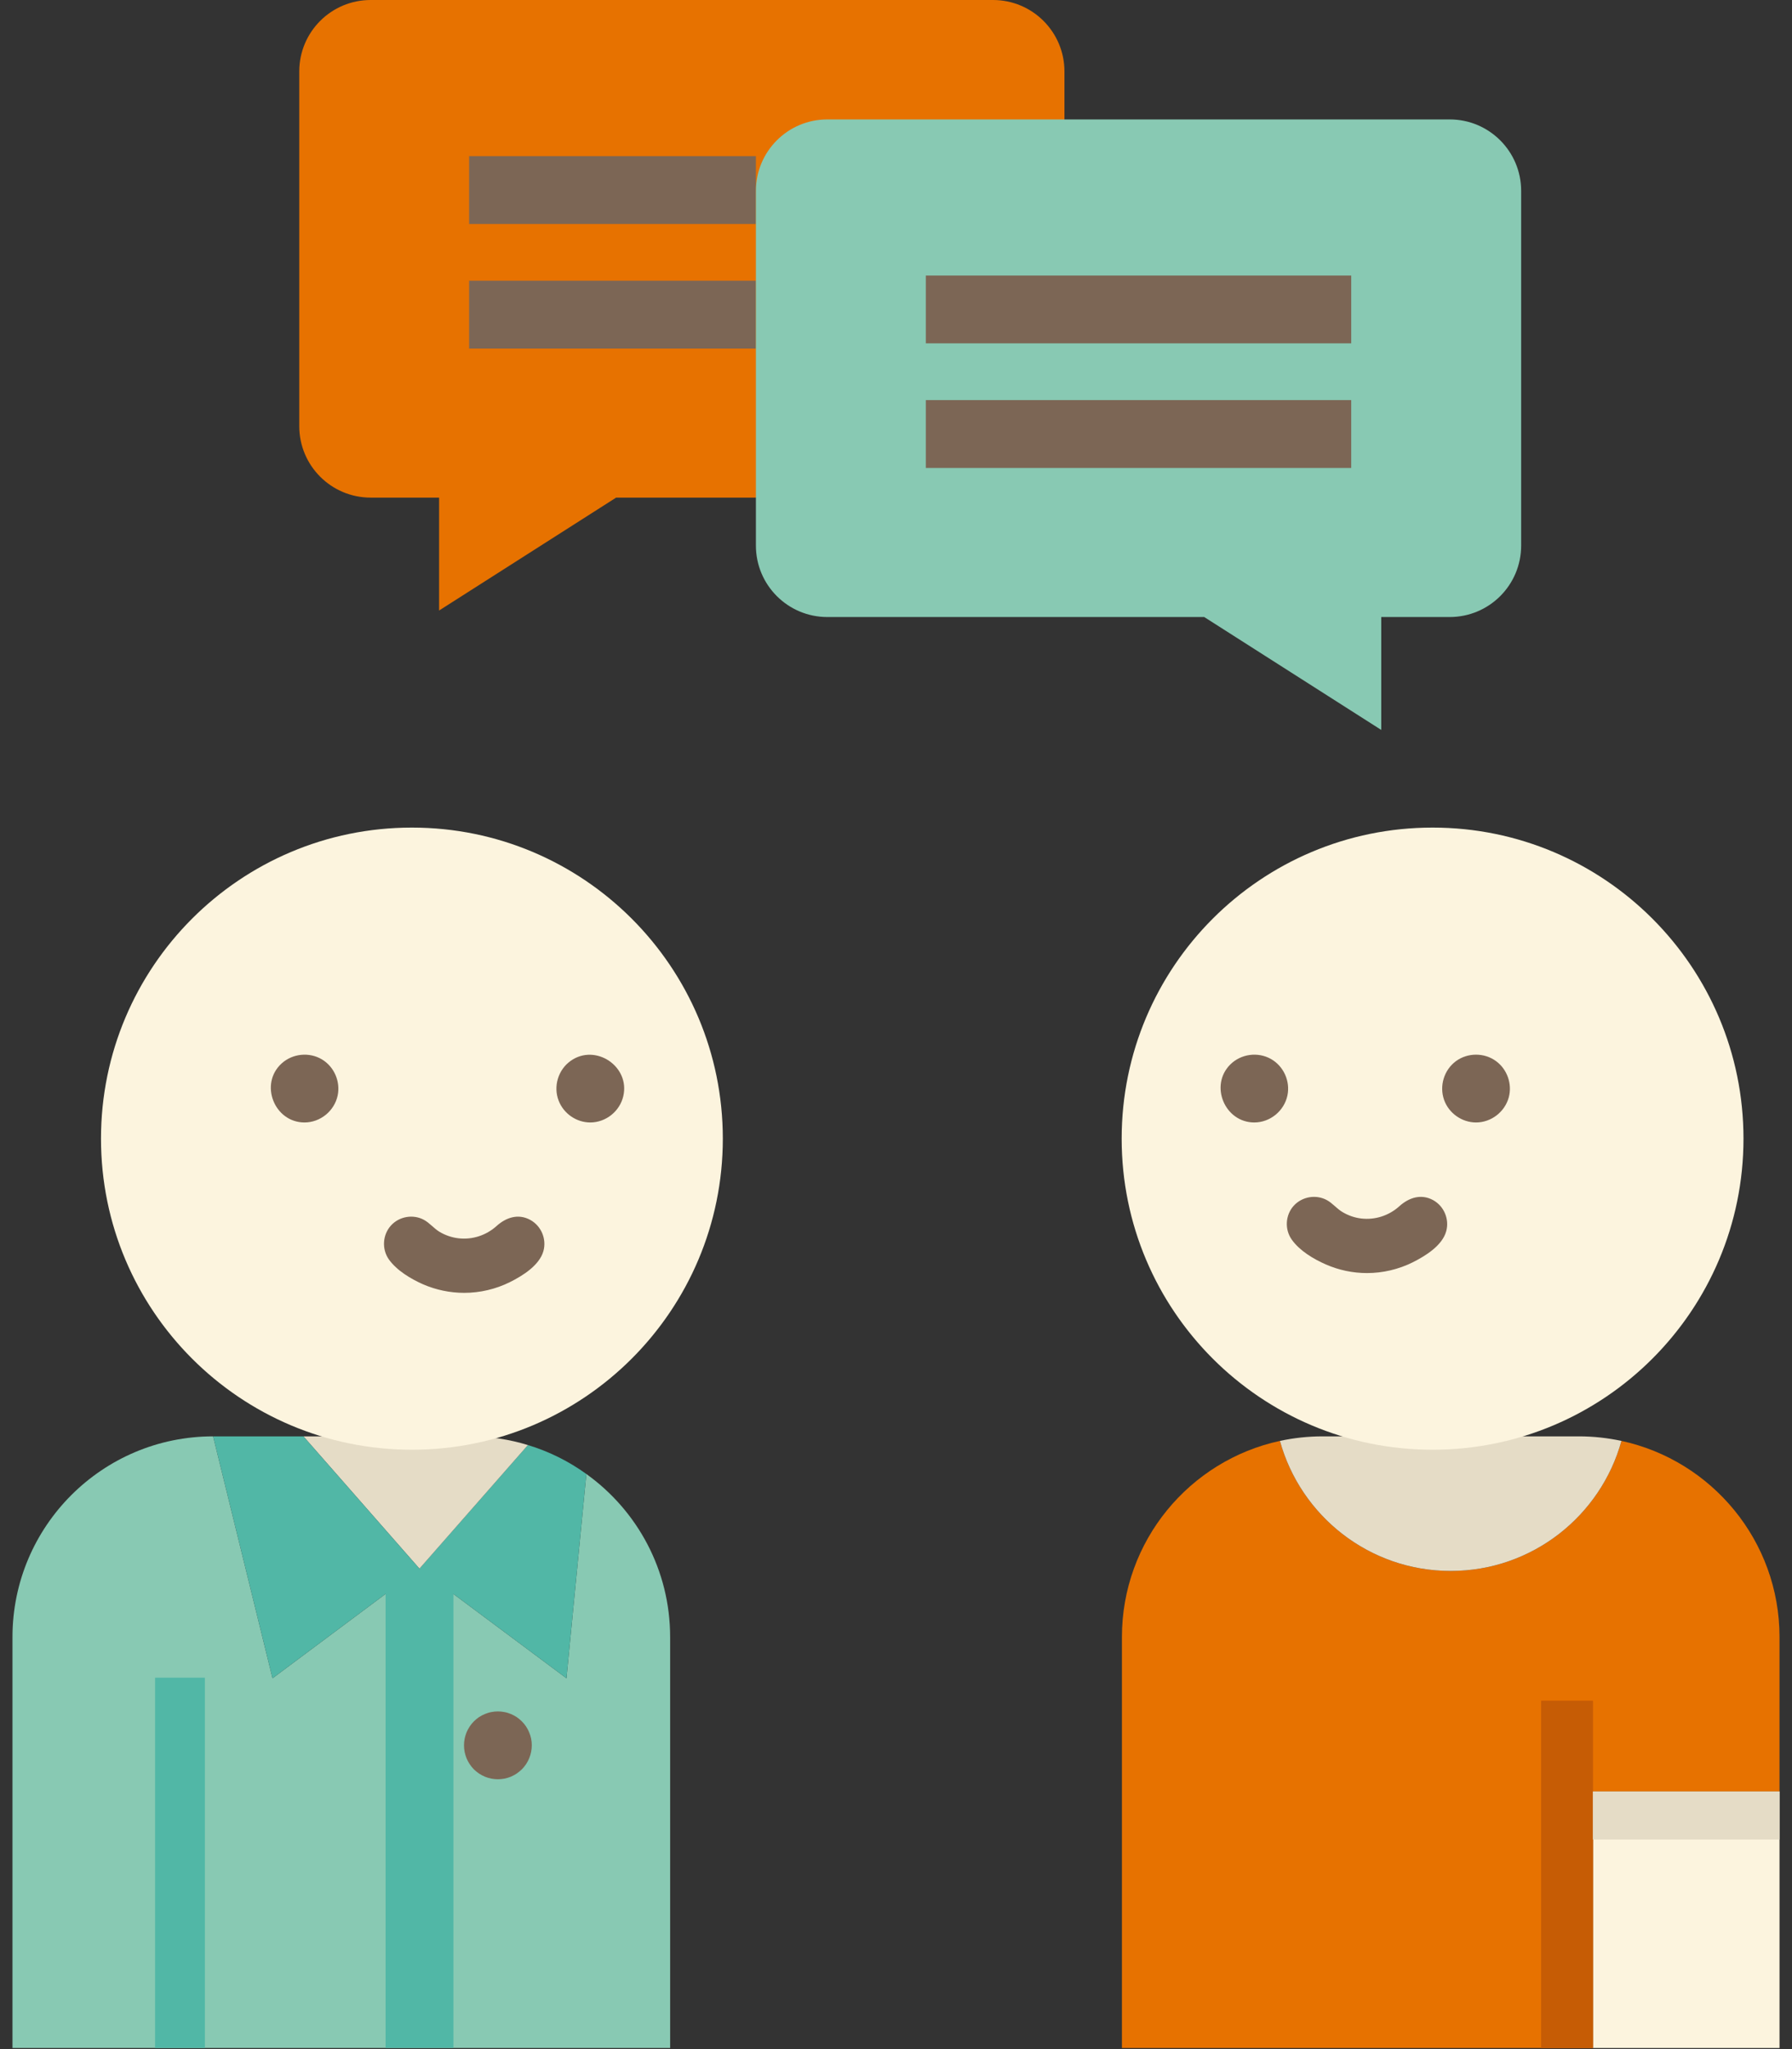 <svg width="28" height="32" viewBox="0 0 28 32" fill="none" xmlns="http://www.w3.org/2000/svg">
<rect x="0" y="0" width="28" height="32" fill="#333333" stroke="none"/>
<path d="M10.471 25.566V31.983H0.195V25.566C0.195 23.835 1.599 22.431 3.33 22.431L4.258 26.209L6.554 24.497L8.851 26.209L9.162 23.019C9.955 23.587 10.471 24.517 10.471 25.566Z" fill="#88C9B3"/>
<path d="M9.162 23.019L8.851 26.209L6.554 24.497L8.249 22.567C8.58 22.667 8.888 22.821 9.162 23.019Z" fill="#51B7A6"/>
<path d="M8.249 22.567L6.554 24.497L4.741 22.431H7.336C7.654 22.431 7.96 22.478 8.249 22.567Z" fill="#E5DCC6"/>
<path d="M4.741 22.431L6.554 24.497L4.258 26.209L3.33 22.431H4.741Z" fill="#51B7A6"/>
<path d="M7.085 24.497H6.025V31.982H7.085V24.497Z" fill="#51B7A6"/>
<path d="M7.78 27.786C7.745 27.786 7.71 27.782 7.676 27.776C7.642 27.769 7.609 27.759 7.577 27.746C7.545 27.732 7.514 27.716 7.485 27.697C7.456 27.677 7.429 27.655 7.404 27.631C7.38 27.607 7.358 27.579 7.339 27.55C7.32 27.522 7.303 27.491 7.29 27.459C7.277 27.427 7.267 27.393 7.26 27.36C7.253 27.325 7.25 27.291 7.25 27.256C7.25 27.222 7.253 27.187 7.26 27.152C7.267 27.119 7.277 27.085 7.29 27.053C7.303 27.022 7.32 26.991 7.339 26.962C7.358 26.933 7.38 26.906 7.404 26.882C7.429 26.857 7.456 26.835 7.485 26.815C7.514 26.796 7.545 26.78 7.577 26.767C7.609 26.754 7.642 26.743 7.676 26.737C7.744 26.723 7.814 26.723 7.883 26.737C7.917 26.743 7.95 26.754 7.982 26.767C8.014 26.78 8.044 26.796 8.073 26.815C8.102 26.835 8.129 26.857 8.154 26.882C8.178 26.906 8.201 26.933 8.22 26.962C8.239 26.991 8.255 27.022 8.268 27.053C8.282 27.085 8.292 27.119 8.299 27.152C8.306 27.187 8.309 27.222 8.309 27.256C8.309 27.395 8.253 27.532 8.154 27.631C8.129 27.655 8.102 27.677 8.073 27.697C8.044 27.716 8.014 27.732 7.982 27.746C7.95 27.759 7.917 27.769 7.883 27.776C7.849 27.782 7.814 27.786 7.78 27.786Z" fill="#7C6655"/>
<path d="M11.811 7.771H9.627L6.861 9.534V7.771H5.792C5.175 7.771 4.676 7.272 4.676 6.655V1.116C4.676 0.499 5.175 0 5.792 0H15.516C16.132 0 16.632 0.499 16.632 1.116V1.864" fill="#E77200"/>
<path d="M11.811 2.438H7.33V3.498H11.811V2.438Z" fill="#7C6655"/>
<path d="M11.811 4.384H7.33V5.444H11.811V4.384Z" fill="#7C6655"/>
<path d="M22.652 1.865H12.927C12.311 1.865 11.811 2.364 11.811 2.981V8.52C11.811 9.137 12.311 9.636 12.927 9.636H18.816L21.582 11.399V9.636H22.651C23.268 9.636 23.768 9.137 23.768 8.52V2.981C23.768 2.364 23.268 1.865 22.652 1.865Z" fill="#88C9B3"/>
<path d="M21.113 4.303H14.466V5.362H21.113V4.303Z" fill="#7C6655"/>
<path d="M21.113 6.248H14.466V7.308H21.113V6.248Z" fill="#7C6655"/>
<path d="M3.201 26.2H2.423V31.983H3.201V26.2Z" fill="#51B7A6"/>
<path d="M27.805 27.976H24.889V31.983H27.805V27.976Z" fill="#FCF4DE"/>
<path d="M24.889 27.976V31.983H17.53V25.566C17.53 24.063 18.587 22.807 19.999 22.502C20.322 23.673 21.394 24.533 22.667 24.533C23.94 24.533 25.012 23.673 25.335 22.502C26.746 22.807 27.805 24.063 27.805 25.566V27.976H24.889Z" fill="#E77200"/>
<path d="M24.67 22.431C24.898 22.431 25.12 22.456 25.335 22.502C25.012 23.673 23.94 24.533 22.667 24.533C21.394 24.533 20.322 23.673 19.999 22.502C20.213 22.456 20.436 22.431 20.665 22.431H24.67Z" fill="#E5DCC6"/>
<path d="M24.889 26.561H24.08V31.982H24.889V26.561Z" fill="#C65C05"/>
<path d="M24.889 26.561H24.08V31.982H24.889V26.561Z" fill="#C65C05"/>
<path d="M6.436 22.64C9.119 22.64 11.294 20.465 11.294 17.782C11.294 15.099 9.119 12.924 6.436 12.924C3.753 12.924 1.578 15.099 1.578 17.782C1.578 20.465 3.753 22.64 6.436 22.64Z" fill="#FCF4DE"/>
<path d="M4.758 17.529C4.285 17.529 4.048 16.925 4.402 16.606C4.573 16.452 4.832 16.426 5.03 16.544C5.221 16.658 5.322 16.89 5.276 17.108C5.225 17.349 5.006 17.529 4.758 17.529Z" fill="#7C6655"/>
<path d="M9.223 17.529C9.006 17.529 8.807 17.391 8.729 17.189C8.642 16.965 8.722 16.704 8.918 16.566C9.307 16.292 9.847 16.655 9.739 17.118C9.684 17.355 9.467 17.529 9.223 17.529Z" fill="#7C6655"/>
<path d="M22.384 22.64C25.067 22.64 27.242 20.465 27.242 17.782C27.242 15.099 25.067 12.924 22.384 12.924C19.701 12.924 17.526 15.099 17.526 17.782C17.526 20.465 19.701 22.64 22.384 22.64Z" fill="#FCF4DE"/>
<path d="M23.063 17.529C22.842 17.529 22.638 17.385 22.564 17.177C22.487 16.96 22.562 16.711 22.747 16.573C22.932 16.436 23.194 16.436 23.378 16.573C23.552 16.702 23.631 16.931 23.574 17.139C23.511 17.366 23.299 17.529 23.063 17.529Z" fill="#7C6655"/>
<path d="M19.598 17.529C19.137 17.529 18.895 16.951 19.223 16.624C19.39 16.458 19.654 16.422 19.859 16.538C20.057 16.65 20.163 16.885 20.116 17.108C20.065 17.349 19.846 17.529 19.598 17.529Z" fill="#7C6655"/>
<path d="M21.359 19.881C21.138 19.881 20.918 19.835 20.716 19.746C20.525 19.663 20.306 19.532 20.184 19.359C20.07 19.199 20.083 18.975 20.215 18.829C20.346 18.686 20.563 18.649 20.733 18.742C20.823 18.791 20.887 18.876 20.976 18.928C21.066 18.982 21.167 19.017 21.271 19.029C21.488 19.054 21.704 18.983 21.865 18.837C22.014 18.703 22.204 18.639 22.393 18.742C22.563 18.836 22.649 19.04 22.597 19.228C22.535 19.453 22.271 19.614 22.074 19.713C21.853 19.823 21.606 19.881 21.359 19.881Z" fill="#7C6655"/>
<path d="M7.253 20.19C7.032 20.19 6.812 20.144 6.609 20.056C6.419 19.972 6.2 19.841 6.077 19.669C5.963 19.508 5.977 19.284 6.109 19.138C6.239 18.995 6.457 18.958 6.626 19.051C6.716 19.101 6.781 19.185 6.869 19.238C6.959 19.291 7.06 19.326 7.165 19.338C7.381 19.363 7.597 19.292 7.759 19.146C7.908 19.012 8.098 18.948 8.286 19.051C8.457 19.145 8.543 19.349 8.491 19.537C8.428 19.762 8.164 19.924 7.968 20.022C7.747 20.132 7.5 20.19 7.253 20.19Z" fill="#7C6655"/>
<path d="M27.804 27.976H24.889V28.727H27.804V27.976Z" fill="#E5DCC6"/>
</svg>
